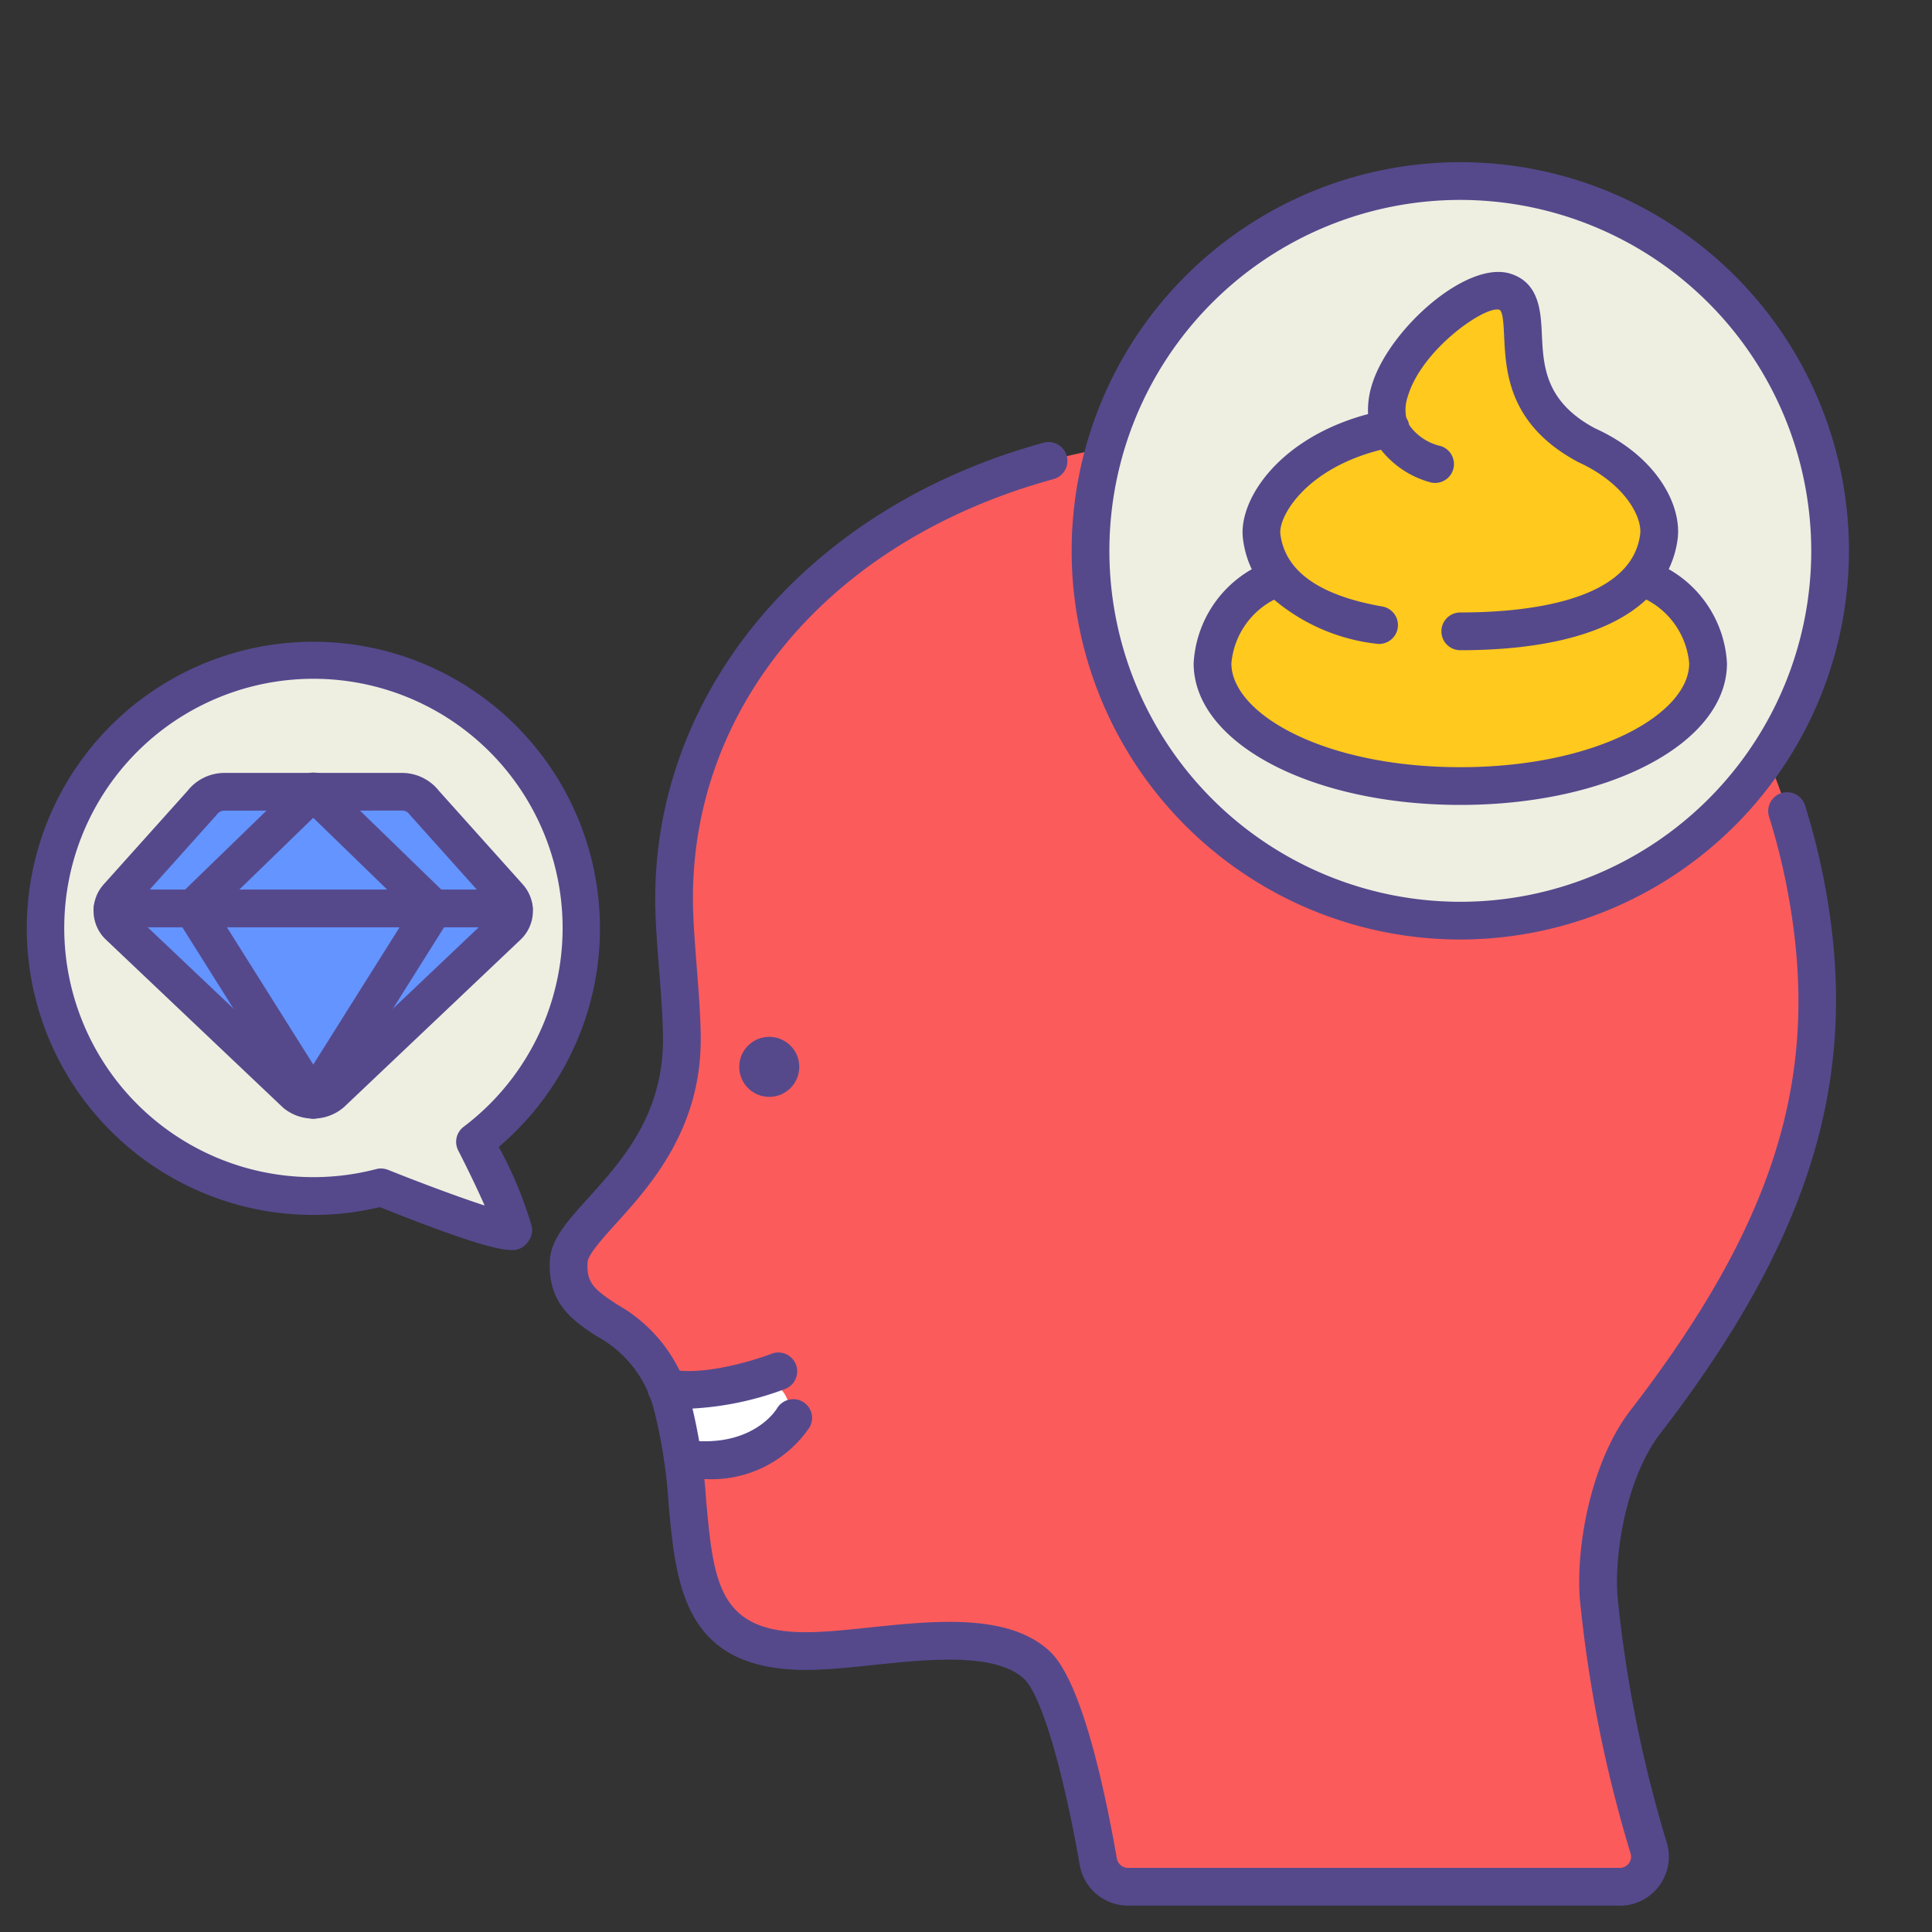 <svg id="LinealColor" xmlns="http://www.w3.org/2000/svg" viewBox="0 0 128 128"><rect x="0" y="0" width="128" height="128" fill="#333333" stroke="none"/><title>Pathological, Liar, mental health, disorder, mental illness, overact, talk</title><path d="M107.308,125a2,2,0,0,0,1.927-2.557,86.444,86.444,0,0,1-3.326-16.69c-.231-3.634.869-8.652,3.092-11.536,8.869-11.506,12.8-21.474,10.943-33.743-3.008-19.883-17.05-30.415-36.466-31.412-21.218-1.1-39.39,12.531-38.8,31.328.077,2.481.511,6.135.5,8.521-.02,8.48-7.357,11.963-7.5,14.662-.231,4.431,4.974,3.047,6.81,9.316,2.33,7.958-1.01,17.034,9.835,16.473,4.328-.174,11.36-1.854,14.374.948,1.922,1.787,3.469,9.586,4.073,13.037A2,2,0,0,0,74.742,125Z" style="fill:#fc5b5b"/><path d="M49.682,91.459a12.928,12.928,0,0,1-5.4.5.08.08,0,0,0-.095.1l1.034,4.517a.092.092,0,0,0,.076.068,7.652,7.652,0,0,0,6.323-1.625,2.07,2.07,0,0,0,.584-2.19h0A2.081,2.081,0,0,0,49.682,91.459Z" style="fill:#fff"/><circle cx="96.749" cy="36.495" r="24.5" style="fill:#eeefe1"/><path d="M31.474,75.646s2.425,4.72,2.542,5.826c.081.733-8.761-2.808-8.761-2.808a17.733,17.733,0,1,1,6.219-3.018Z" style="fill:#eeefe1"/><path d="M108.808,38.189h-.015a5.239,5.239,0,0,0,1.116-2.645c.215-1.7-1.231-4.43-4.817-6.06-6.51-3.468-2.653-9.274-5.385-10.156-2.361-.761-9.11,5.23-7.611,9.053-5.981,1.147-8.777,5.018-8.507,7.163a5.243,5.243,0,0,0,1.1,2.645h0c-2.5,1.076-4.358,3.348-4.358,5.758,0,4.506,7.35,8.131,16.417,8.131s16.417-3.625,16.417-8.131C113.166,41.537,111.3,39.265,108.808,38.189Z" style="fill:#ffc91d"/><path d="M21.945,72.426l11.673-11.07a1.393,1.393,0,0,0,.079-1.939L28.122,53.2a1.853,1.853,0,0,0-1.483-.741H14.866a1.853,1.853,0,0,0-1.483.741L7.809,59.417a1.392,1.392,0,0,0,.078,1.939L19.56,72.426A1.857,1.857,0,0,0,21.945,72.426Z" style="fill:#6494ff"/><path d="M107.309,126.25H74.742a3.247,3.247,0,0,1-3.206-2.687c-1.129-6.459-2.578-11.3-3.692-12.337-1.9-1.766-6.413-1.292-10.039-.91-1.231.13-2.393.252-3.434.294-9.017.463-9.56-5.344-10.076-10.965a33.733,33.733,0,0,0-1.008-6.405,7.663,7.663,0,0,0-3.779-4.727c-1.514-1-3.23-2.129-3.079-5.005.072-1.4,1.158-2.6,2.533-4.123,2.206-2.442,4.951-5.48,4.963-10.477.005-1.3-.13-3.038-.261-4.719-.105-1.364-.206-2.652-.24-3.76C42.98,46.168,53.3,33.675,69.109,29.34a1.25,1.25,0,1,1,.662,2.41c-14.9,4.087-24.262,15.313-23.849,28.6.033,1.05.131,2.31.234,3.645.135,1.731.275,3.521.269,4.92-.015,5.954-3.38,9.68-5.608,12.145-.875.967-1.865,2.065-1.892,2.578-.071,1.376.447,1.79,1.959,2.786a10.13,10.13,0,0,1,4.8,6.112,36.153,36.153,0,0,1,1.1,6.879c.519,5.639.833,9.042,7.473,8.7.974-.039,2.1-.158,3.286-.283,4.346-.458,9.269-.976,12,1.566,2.023,1.881,3.538,8.507,4.452,13.736a.751.751,0,0,0,.743.618h32.567a.751.751,0,0,0,.607-.3.727.727,0,0,0,.119-.654,87.576,87.576,0,0,1-3.373-16.96c-.235-3.687.84-9.123,3.349-12.379,9.3-12.063,12.4-21.563,10.7-32.794a43.383,43.383,0,0,0-1.509-6.577,1.25,1.25,0,0,1,2.383-.754,45.924,45.924,0,0,1,1.6,6.958c1.788,11.821-1.558,22.2-11.19,34.692-2.109,2.738-3.034,7.554-2.835,10.7a85.278,85.278,0,0,0,3.28,16.42,3.25,3.25,0,0,1-3.127,4.155Z" style="fill:#55498c"/><path d="M45.635,93.332a8.032,8.032,0,0,1-1.749-.176,1.25,1.25,0,1,1,.547-2.439c2.095.469,5.533-.582,6.681-1.027a1.25,1.25,0,0,1,.906,2.331A20.538,20.538,0,0,1,45.635,93.332Z" style="fill:#55498c"/><circle cx="50.965" cy="70.682" r="1.989" style="fill:#55498c"/><path d="M46.708,97.991a12.123,12.123,0,0,1-1.639-.114A1.25,1.25,0,0,1,45.4,95.4c4.424.595,6.013-1.981,6.079-2.091a1.258,1.258,0,0,1,1.7-.445,1.244,1.244,0,0,1,.463,1.69A7.842,7.842,0,0,1,46.708,97.991Z" style="fill:#55498c"/><path d="M20.753,74.11a3.1,3.1,0,0,1-2-.726L7.026,62.263a2.63,2.63,0,0,1-.148-3.681L12.421,52.4a3.118,3.118,0,0,1,2.445-1.192H26.639A3.118,3.118,0,0,1,29.084,52.4l5.543,6.184a2.629,2.629,0,0,1-.148,3.68L22.806,73.333c-.019.018-.038.034-.058.051A3.1,3.1,0,0,1,20.753,74.11Zm1.192-1.684h0ZM14.866,53.707a.611.611,0,0,0-.484.242.92.92,0,0,1-.069.083L8.739,60.251a.142.142,0,0,0,.009.2l11.673,11.07a.6.6,0,0,0,.7-.034L32.758,60.448a.141.141,0,0,0,.008-.2l-5.575-6.22c-.024-.026-.046-.054-.068-.083a.611.611,0,0,0-.484-.242Z" style="fill:#55498c"/><path d="M20.738,74.108a1.248,1.248,0,0,1-1.059-.585L11.714,60.851a1.252,1.252,0,0,1,.188-1.563l7.965-7.728a1.25,1.25,0,1,1,1.74,1.794l-7.238,7.024L21.8,72.193a1.25,1.25,0,0,1-1.058,1.915Z" style="fill:#55498c"/><path d="M20.767,74.108a1.25,1.25,0,0,1-1.058-1.915l7.427-11.815L19.9,53.354a1.25,1.25,0,1,1,1.741-1.794L29.6,59.288a1.253,1.253,0,0,1,.188,1.563L21.826,73.523A1.248,1.248,0,0,1,20.767,74.108Z" style="fill:#55498c"/><path d="M34.042,61.436H7.463a1.25,1.25,0,0,1,0-2.5H34.042a1.25,1.25,0,0,1,0,2.5Z" style="fill:#55498c"/><path d="M96.749,62.245a25.75,25.75,0,1,1,25.75-25.75A25.78,25.78,0,0,1,96.749,62.245Zm0-49A23.25,23.25,0,1,0,120,36.495,23.276,23.276,0,0,0,96.749,13.245Z" style="fill:#55498c"/><path d="M110.556,37.708a6.537,6.537,0,0,0,.593-2.008c.278-2.2-1.337-5.443-5.469-7.32-3.316-1.766-3.428-4.13-3.527-6.216-.071-1.519-.161-3.412-2.062-4.025-2.869-.93-7.987,3.605-9.167,7.257a5.7,5.7,0,0,0-.287,2.037c-5.9,1.57-8.614,5.683-8.288,8.267a6.609,6.609,0,0,0,.583,2.015,7.647,7.647,0,0,0-3.85,6.232c0,5.261,7.761,9.381,17.667,9.381s17.667-4.12,17.667-9.381A7.647,7.647,0,0,0,110.556,37.708ZM96.749,50.828c-9.072,0-15.167-3.557-15.167-6.881a5.276,5.276,0,0,1,2.831-4.218,12.73,12.73,0,0,0,6.741,2.916,1.351,1.351,0,0,0,.217.018,1.25,1.25,0,0,0,.213-2.481c-4.173-.727-6.445-2.34-6.755-4.794-.144-1.148,1.661-4.342,6.664-5.591a6.267,6.267,0,0,0,3.2,2.138,1.25,1.25,0,0,0,.77-2.379,3.5,3.5,0,0,1-2.106-1.405v-.01a1.226,1.226,0,0,0-.188-.46,2.724,2.724,0,0,1,.1-1.416c.931-3.126,5.095-6,6.051-5.747.237.076.285.748.333,1.764.112,2.338.279,5.87,4.918,8.339,3.063,1.394,4.238,3.626,4.095,4.767-.569,4.515-7.713,5.19-11.92,5.19a1.25,1.25,0,0,0,0,2.5c5.792,0,9.985-1.171,12.321-3.357a5.276,5.276,0,0,1,2.846,4.226C111.916,47.271,105.821,50.828,96.749,50.828Z" style="fill:#55498c"/><path d="M33.9,82.818c-.944,0-3.047-.576-8.736-2.843a18.987,18.987,0,1,1,7.879-3.989,26.23,26.23,0,0,1,2.212,5.355,1.386,1.386,0,0,1-.514,1.191A1.167,1.167,0,0,1,33.9,82.818Zm-8.648-5.4a1.245,1.245,0,0,1,.465.09c2.2.881,4.724,1.819,6.391,2.361-.473-1.074-1.133-2.446-1.75-3.647a1.25,1.25,0,0,1,.357-1.568,16.509,16.509,0,1,0-5.781,2.8A1.273,1.273,0,0,1,25.256,77.414Z" style="fill:#55498c"/></svg>